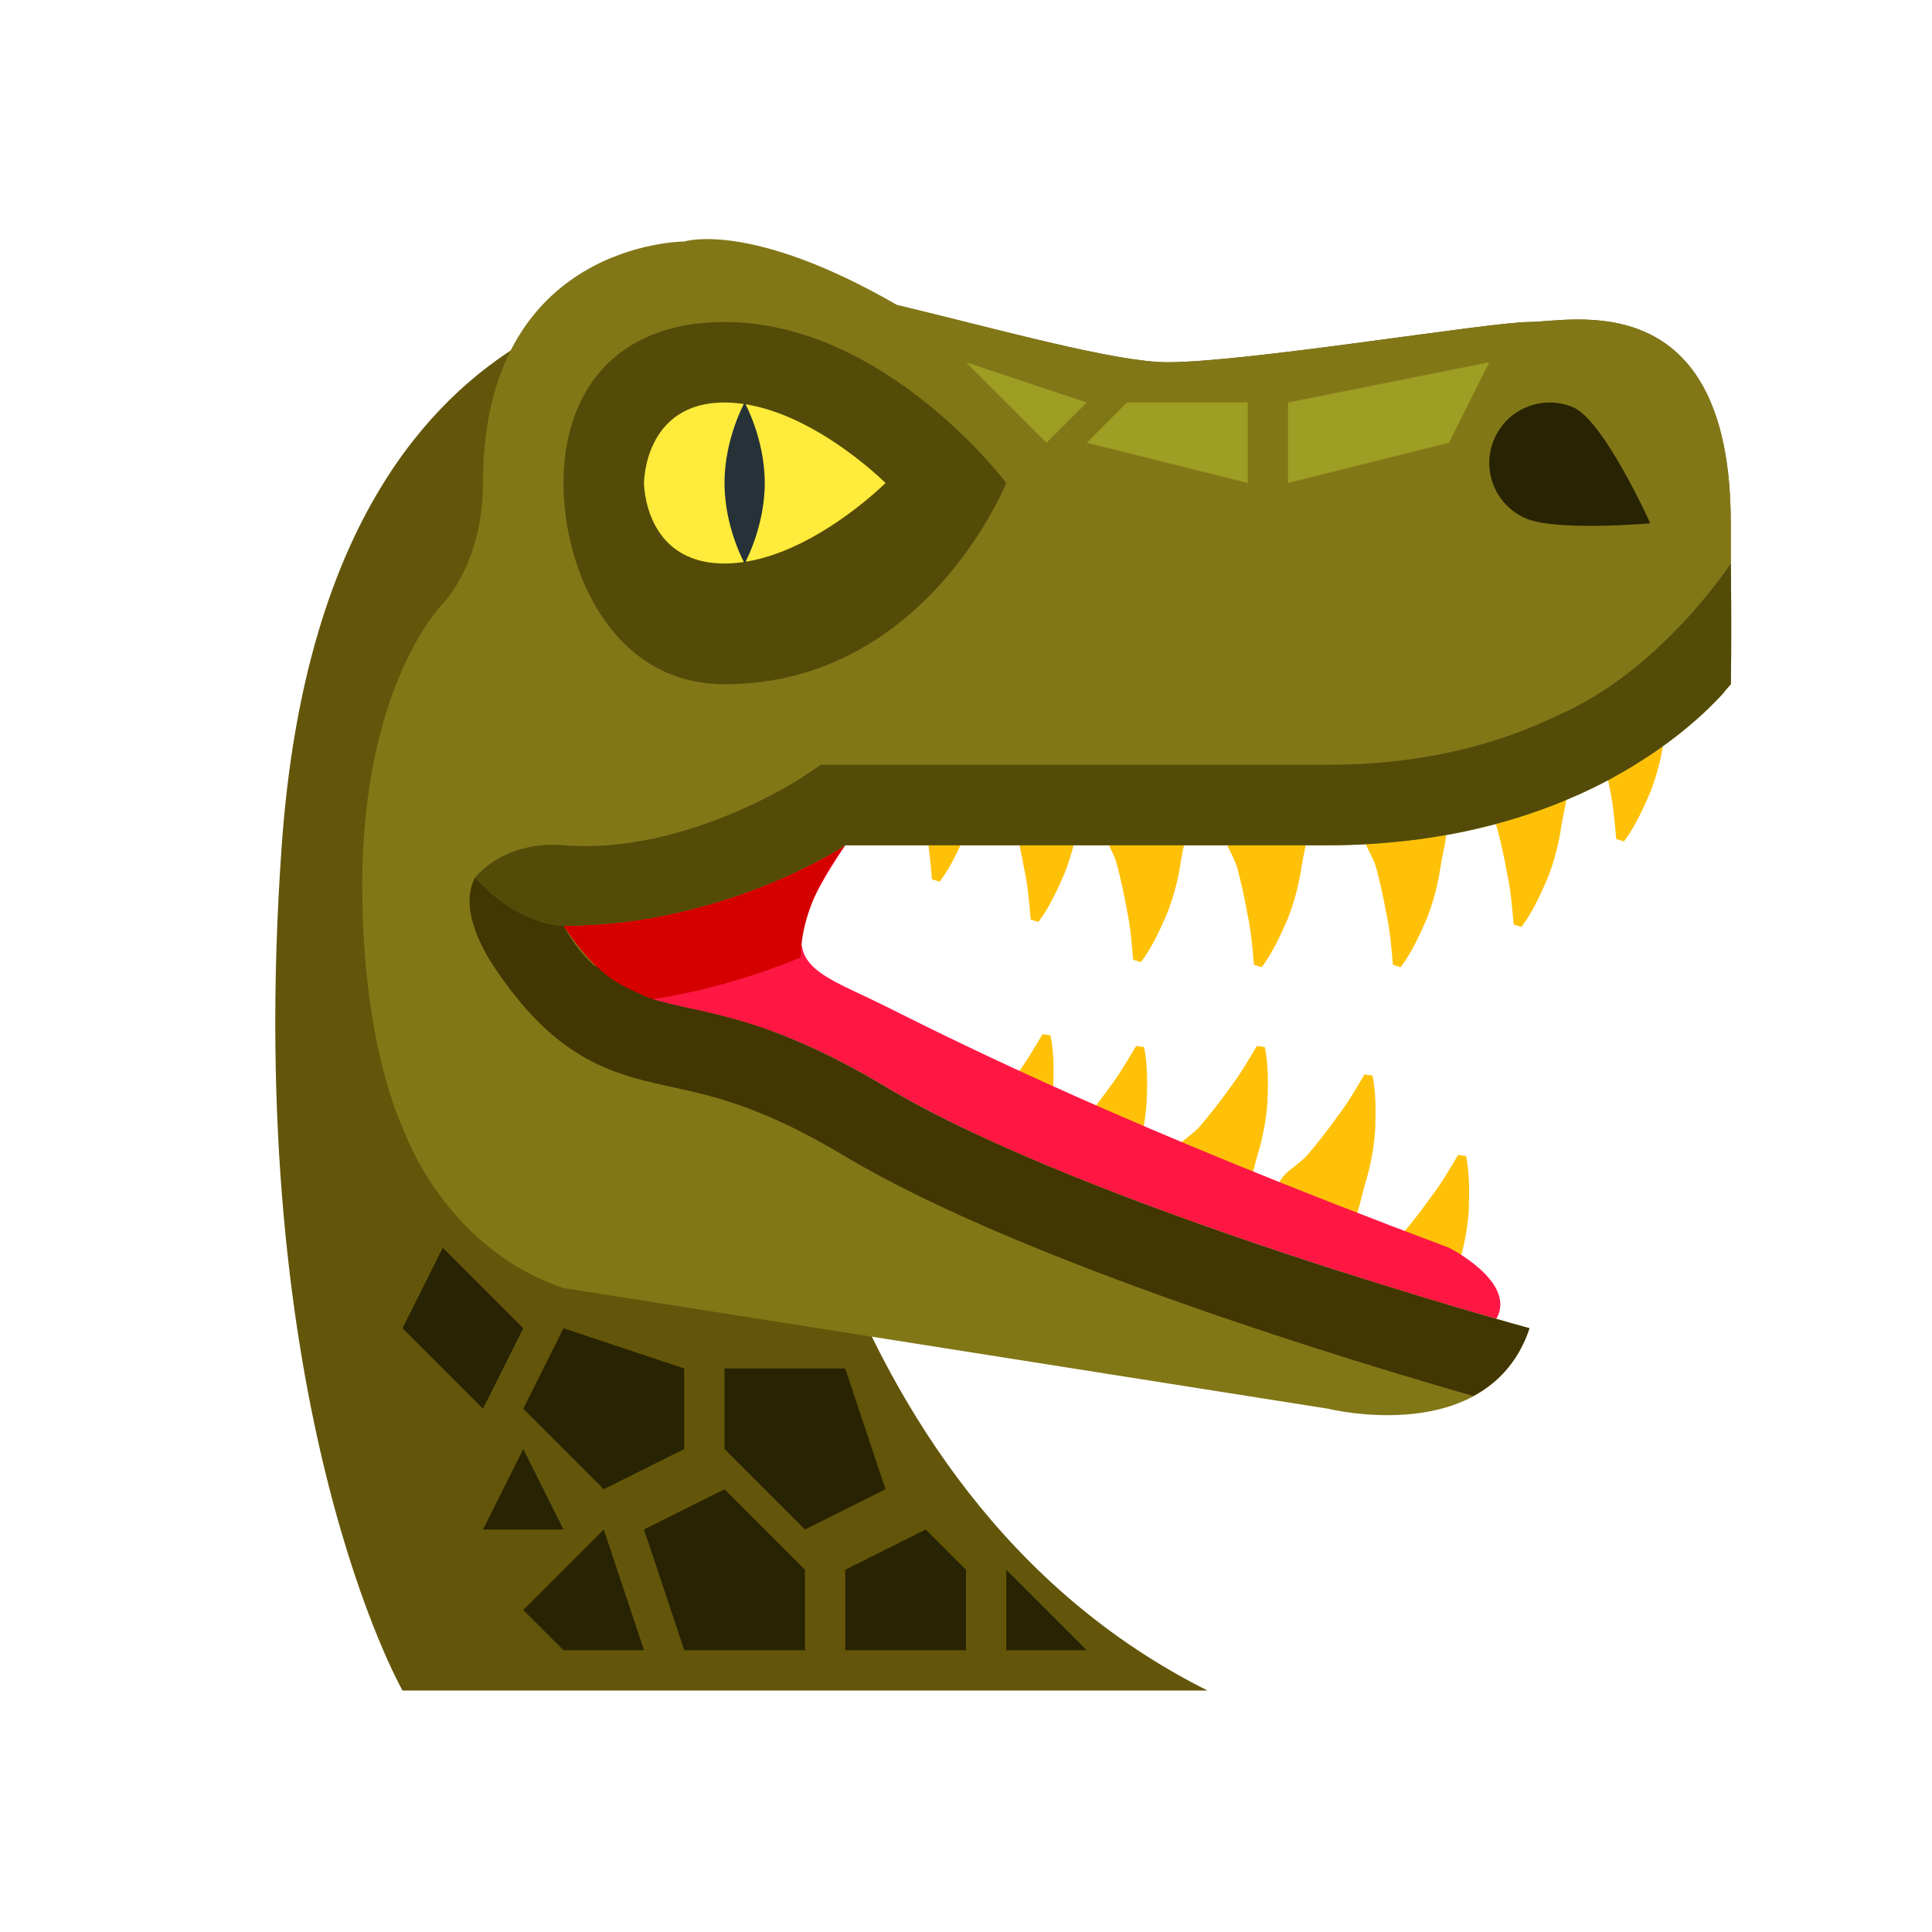 <svg xmlns="http://www.w3.org/2000/svg" xmlns:xlink="http://www.w3.org/1999/xlink" width="48" height="48" viewBox="0 0 48 48"><path fill="#FFC107" d="M34.099 26.722c.092.449.081.894.067 1.353-.032.453-.116.908-.255 1.353-.135.438-.174.994-.591 1.288-.395.293-.9.504-1.581.361l-.129-.152c-.053-.685.02-1.074.132-1.438.094-.361.5-.51.752-.805.246-.289.489-.6.726-.932.253-.326.461-.686.682-1.056L34.099 26.722zM36.424 28.722c.092.449.081.894.067 1.353-.032.453-.116.908-.255 1.353-.135.438-.174.994-.591 1.288-.395.293-.9.504-1.581.361l-.129-.152c-.053-.685.02-1.074.132-1.438.094-.361.5-.51.752-.805.246-.289.489-.6.726-.932.253-.326.461-.686.682-1.056L36.424 28.722zM31.424 26.014c.092.449.081.894.067 1.353-.032.453-.116.908-.255 1.353-.135.438-.174.994-.591 1.288-.395.293-.9.504-1.581.361l-.129-.152c-.053-.685.02-1.074.132-1.438.094-.36.5-.51.752-.805.246-.289.489-.599.726-.931.253-.327.461-.687.682-1.057L31.424 26.014zM28.424 26.014c.092.449.081.894.067 1.353-.032.453-.116.908-.255 1.353-.135.438-.174.994-.591 1.288-.395.293-.9.504-1.581.361l-.129-.152c-.053-.685.02-1.074.132-1.438.094-.36.5-.51.752-.805.246-.289.489-.599.726-.931.253-.327.461-.687.682-1.057L28.424 26.014zM26.099 25.722c.092.449.081.894.067 1.353-.032.453-.116.908-.255 1.353-.135.438-.174.994-.591 1.288-.395.293-.9.504-1.581.361l-.129-.152c-.053-.685.02-1.074.132-1.438.094-.361.5-.51.752-.805.246-.289.489-.6.726-.932.253-.326.461-.686.682-1.056L26.099 25.722zM34.607 23.97c-.038-.429-.071-.843-.159-1.247-.071-.4-.156-.785-.254-1.152-.101-.375-.403-.684-.332-1.051.056-.375.157-.758.499-1.354l.184-.082c.675.164 1.041.572 1.271 1.008.249.443.046.962-.022 1.416-.065.461-.185.908-.352 1.331-.186.42-.367.825-.643 1.191L34.607 23.97zM31.154 23.97c-.038-.429-.071-.843-.159-1.247-.071-.4-.156-.785-.254-1.152-.101-.375-.403-.684-.332-1.051.056-.375.157-.758.499-1.354l.184-.082c.675.164 1.041.572 1.271 1.008.249.443.046.962-.022 1.416-.065.461-.185.908-.352 1.331-.186.42-.367.825-.643 1.191L31.154 23.97zM28.154 23.845c-.038-.429-.071-.843-.159-1.247-.071-.4-.156-.785-.254-1.152-.101-.375-.403-.684-.332-1.051.056-.375.157-.758.499-1.354l.184-.082c.675.164 1.041.572 1.271 1.008.249.443.046.962-.022 1.416-.065.461-.185.907-.352 1.331-.186.42-.367.825-.643 1.191L28.154 23.845zM25.607 22.845c-.038-.429-.071-.843-.159-1.247-.071-.4-.156-.785-.254-1.152-.101-.375-.403-.684-.332-1.051.056-.375.157-.758.499-1.354l.184-.082c.675.164 1.041.572 1.271 1.008.249.443.046.962-.022 1.416-.065.461-.185.907-.352 1.331-.186.42-.367.825-.643 1.191L25.607 22.845zM23.154 21.845c-.038-.429-.071-.843-.159-1.247-.071-.4-.156-.785-.254-1.152-.101-.375-.403-.684-.332-1.051.056-.375.157-.758.499-1.354l.184-.082c.675.164 1.041.572 1.271 1.008.249.443.046.962-.022 1.416-.065.461-.185.907-.352 1.331-.186.42-.367.825-.643 1.191L23.154 21.845zM37.607 22.97c-.038-.429-.071-.843-.159-1.247-.071-.4-.156-.785-.254-1.152-.101-.375-.403-.684-.332-1.051.056-.375.157-.758.499-1.354l.184-.082c.675.164 1.041.572 1.271 1.008.249.443.046.962-.022 1.416-.065.461-.185.908-.352 1.331-.186.42-.367.825-.643 1.191L37.607 22.97zM40.154 20.845c-.038-.429-.071-.843-.159-1.247-.071-.4-.156-.785-.254-1.152-.101-.375-.403-.684-.332-1.051.056-.375.157-.758.499-1.354l.184-.082c.675.164 1.041.572 1.271 1.008.249.443.046.962-.022 1.416-.065.461-.185.907-.352 1.331-.186.42-.367.825-.643 1.191L40.154 20.845z"/><path fill="#63560A" d="M10,42c0,0-4-7-3-21S17,7,19,7s8,2,10,2s8-1,9-1s5-1,5,5v4c0,0-3,3-7,3s-15,0-15,0l-2,4c0,0,1,13,11,18H10z"/><path fill="#FF1744" d="M36,31c-8-3-12-5-14-6s-3-1-1-4c0,0-3,2-7,2c2,3,3,1,8,4c4.176,2.506,12.533,5.01,15.176,5.768C37.696,31.851,36,31,36,31z"/><path fill="#D50000" d="M14,23c-0.563,0.141-1.257,0.26-2,0.373v2.023c0.816-0.118,1.58-0.245,2.245-0.398c2.28-0.041,4.246-0.633,5.649-1.211C19.902,23.002,20.193,22.075,21,21C21,21,18,23,14,23z"/><path fill="#827717" d="M38,8c-1,0-7,1-9,1c-1.289,0-4.232-0.827-6.703-1.417C18.637,5.466,17,6,17,6s-5,0-5,6c0,2-1,3-1,3s-2,2-2,7c0,4,1,6,1,6s1,3,4,4l19,3c0,0,4,1,5-2c0,0-11-3-16-6s-6-1-8-4c4,0,7-2,7-2s7,0,12,0c7,0,10-4,10-4c0-0.474,0-1.58,0-4C43,7,39,8,38,8z"/><path fill="#423603" d="M22,27c-3.09-1.854-4.651-1.806-5.866-2.203c-0.263-0.119-0.593-0.25-0.938-0.473c-0.129-0.095-0.256-0.197-0.386-0.324c-0.012,0-0.022,0-0.034,0c-0.271-0.244-0.539-0.56-0.775-1c0,0-1,0-2-1c-0.06-0.06-0.132-0.132-0.197-0.197c-0.421,0.773,0.235,1.863,0.459,2.197c-0.001,0-0.002,0-0.002,0c0.011,0.016,0.017,0.024,0.025,0.037c0.014,0.02,0.016,0.023,0.024,0.035c0.016,0.022,0.026,0.037,0.026,0.037c0.172,0.258,0.342,0.482,0.512,0.693l0,0c1.336,1.653,2.615,1.938,3.855,2.207c0.995,0.216,2.233,0.484,4.268,1.705c4.379,2.627,12.824,5.166,15.63,5.969C37.199,34.361,37.719,33.842,38,33C38,33,27,30,22,27z"/><g><path fill="#544B09" d="M14 12c0-2.209 1.237-4 4-4 4 0 7 4 7 4s-2 5-7 5C15.237 17 14 14.209 14 12zM43 14c0 0-1.75 2.688-4.324 3.785C37.328 18.439 35.461 19 33 19H21h-.605l-.504.336C19.865 19.353 16.99 21.243 14 21c-1.106-.09-1.847.386-2.197.803C11.868 21.868 11.94 21.94 12 22c1 1 2 1 2 1 4 0 7-2 7-2s7 0 12 0c.412 0 .809-.016 1.193-.043.129-.008.249-.023.375-.035.251-.022.5-.047.739-.08.14-.019.273-.042.409-.064.213-.035.424-.072.627-.113.135-.029.267-.059.396-.09.192-.045.38-.094.563-.145.124-.035.248-.069.367-.106.181-.056.354-.114.523-.175.107-.038.218-.075.321-.115.181-.068.353-.142.522-.215.08-.035.165-.068.243-.104.238-.109.466-.221.68-.334.056-.03.104-.061.158-.09.157-.088.313-.174.456-.262.08-.049.152-.098.229-.146.107-.068.215-.137.314-.205.076-.053.146-.104.218-.155.088-.063.174-.127.255-.188.066-.051.13-.102.191-.15.074-.061.145-.118.211-.175.056-.047.111-.095.162-.139.062-.056.119-.108.174-.159.043-.04.089-.082.127-.119.054-.053.1-.1.146-.146.029-.029.063-.063.089-.09.063-.065.115-.125.159-.174-.011.008-.019.012-.021.012C42.815 17.193 43 17 43 17S43.031 15.875 43 14z"/></g><g><path fill="#282302" d="M21 34L18 34 18 36 20 38 22 37zM23 38L21 39 21 41 24 41 24 39zM17 34L17 36 15 37 13 35 14 33zM18 37L16 38 17 41 20 41 20 39zM13 33L12 35 10 33 11 31zM15 38L13 40 14 41 16 41zM13 36L14 38 12 38zM25 39L25 41 27 41z"/></g><g><path fill="#9E9D24" d="M24 9L26 11 27 10zM27 11L28 10 31 10 31 12zM32 10L32 12 36 11 37 9z"/></g><path fill="#FFEB3B" d="M22,12c0,0-2,2-4,2s-2-2-2-2s0-2,2-2S22,12,22,12z"/><path fill="#263238" d="M19,12c0,1.104-0.5,2-0.5,2S18,13.104,18,12s0.5-2,0.5-2S19,10.896,19,12z"/><path fill="#282302" d="M39.083,10.118c0.764,0.323,1.918,2.884,1.918,2.884s-2.318,0.202-3.082-0.118c-0.764-0.322-1.122-1.201-0.801-1.965C37.44,10.155,38.32,9.797,39.083,10.118z"/></svg>